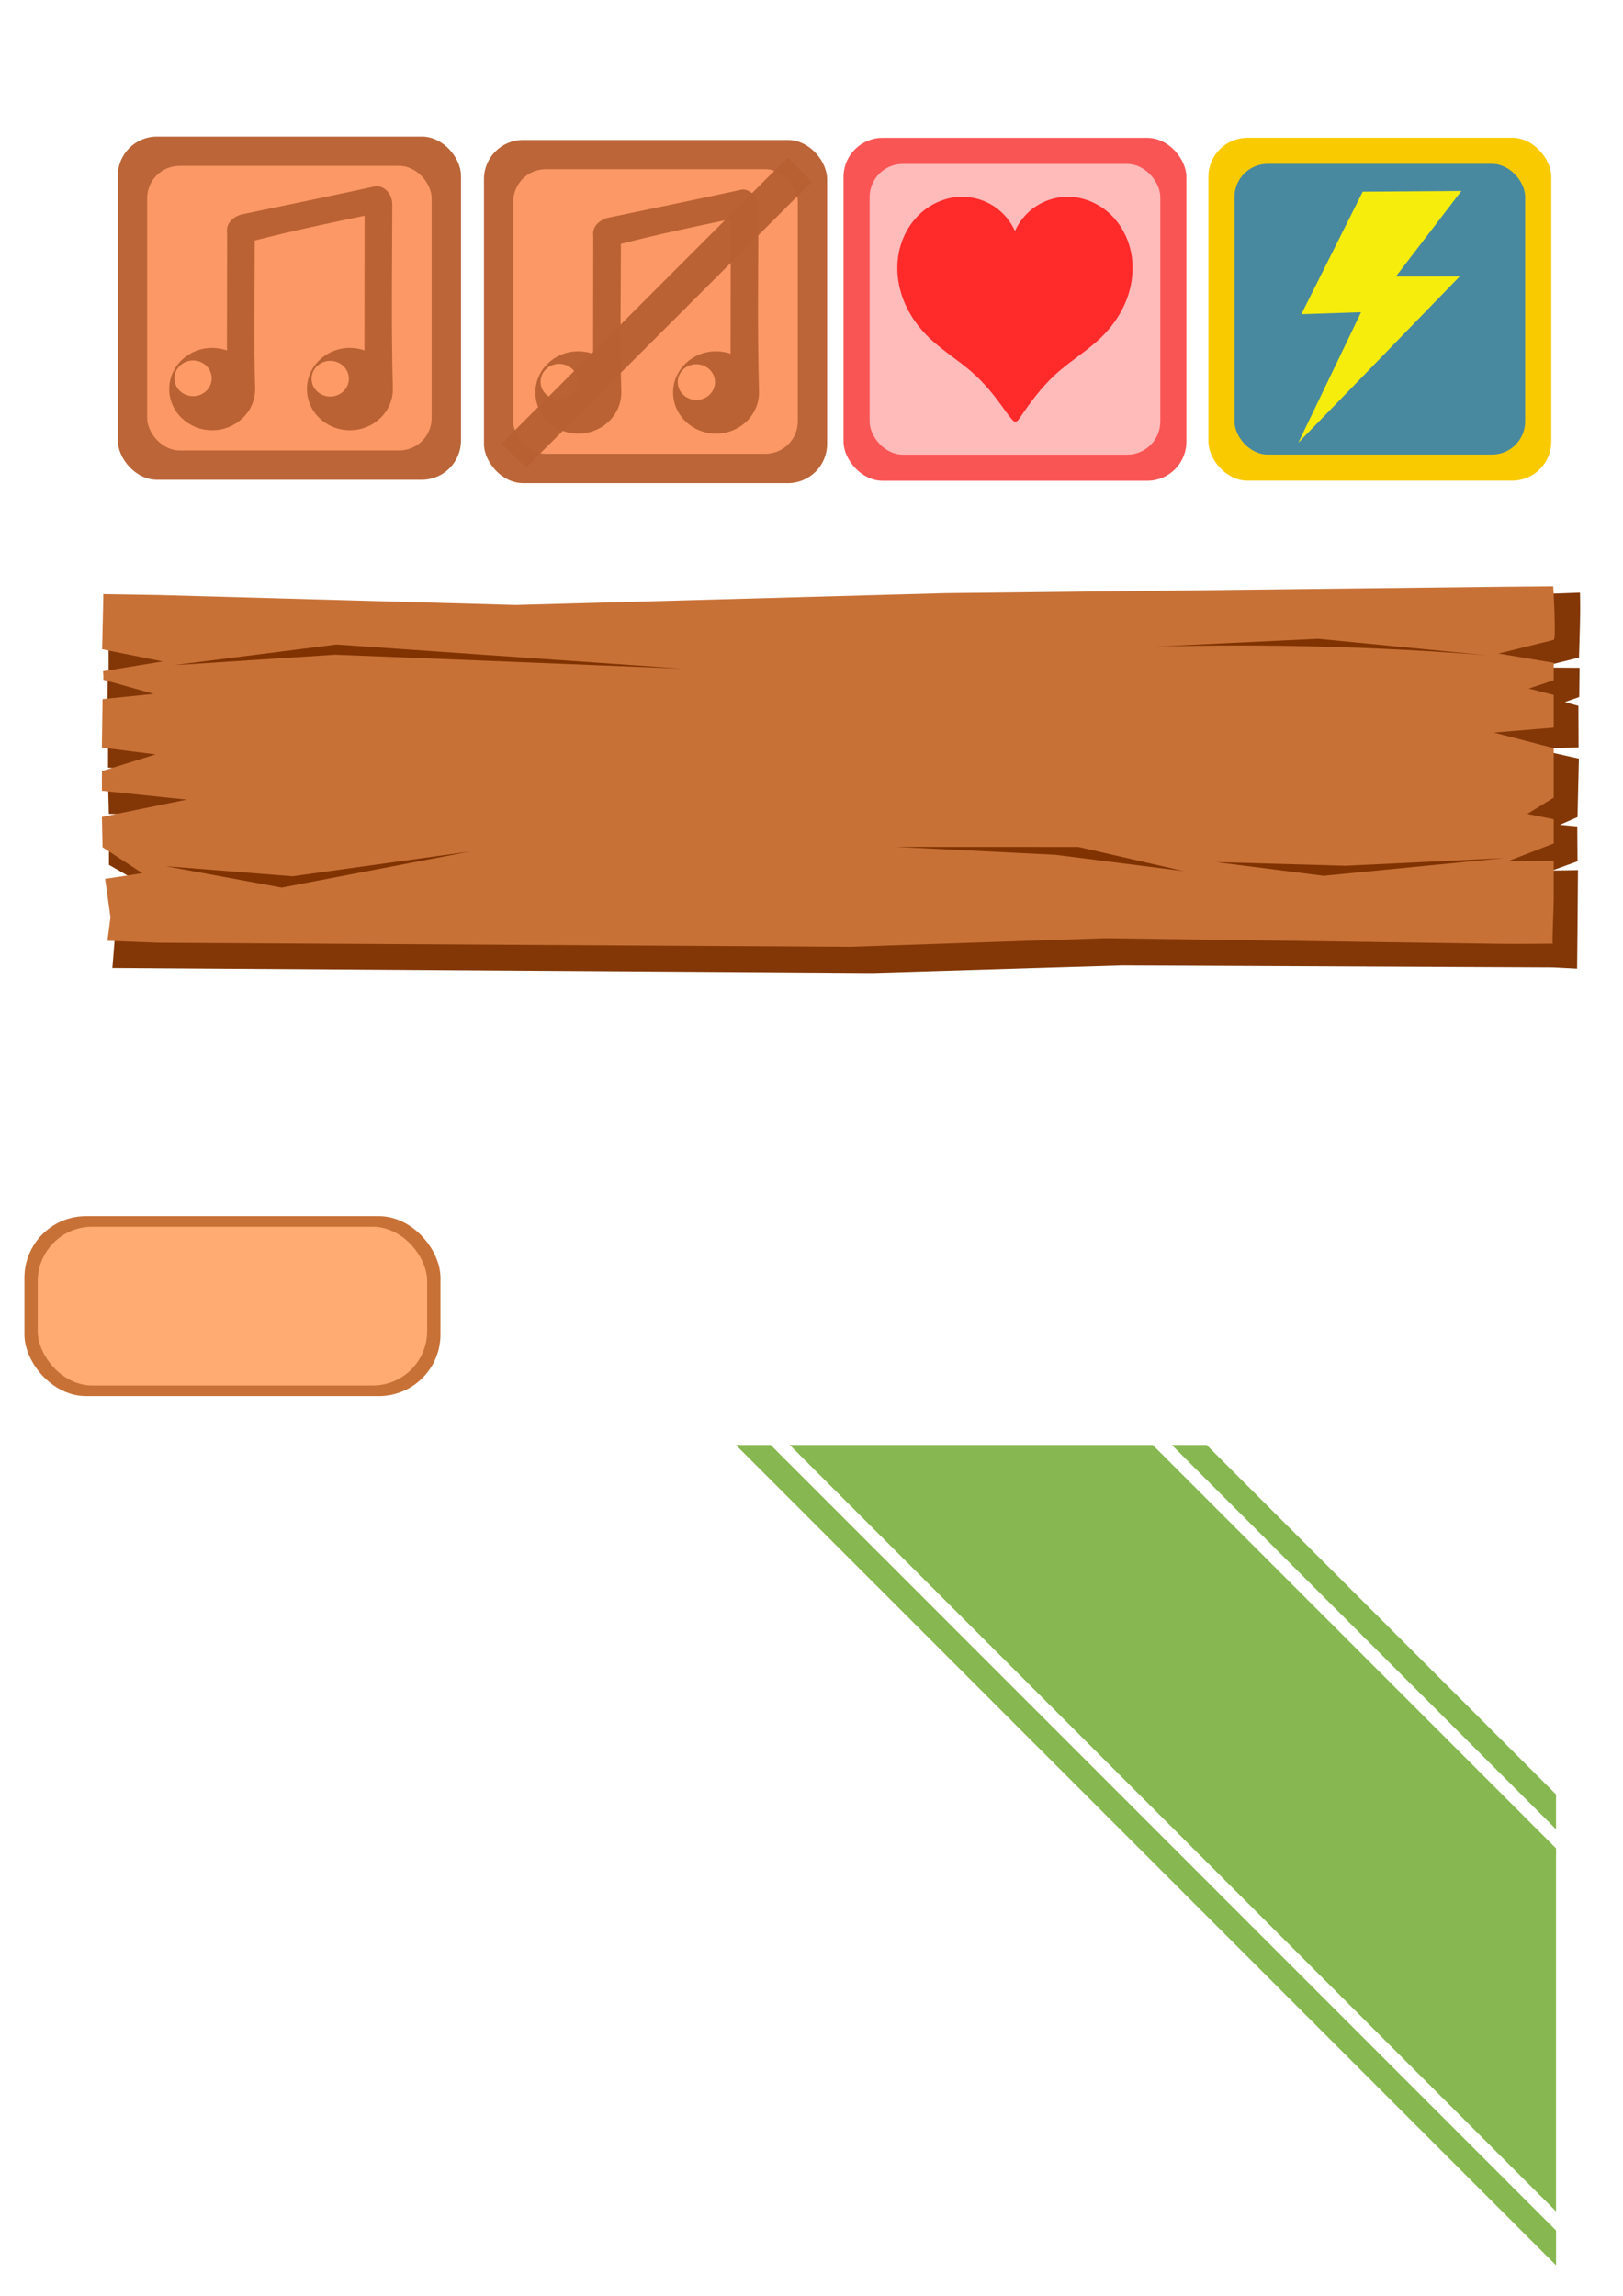 <?xml version="1.0" encoding="UTF-8" standalone="no"?>
<!-- Created with Inkscape (http://www.inkscape.org/) -->

<svg
   xmlns:dc="http://purl.org/dc/elements/1.1/"
   xmlns:cc="http://creativecommons.org/ns#"
   xmlns:rdf="http://www.w3.org/1999/02/22-rdf-syntax-ns#"
   xmlns:svg="http://www.w3.org/2000/svg"
   xmlns="http://www.w3.org/2000/svg"
   xmlns:sodipodi="http://sodipodi.sourceforge.net/DTD/sodipodi-0.dtd"
   xmlns:inkscape="http://www.inkscape.org/namespaces/inkscape"
   width="210mm"
   height="297mm"
   viewBox="0 0 744.094 1052.362"
   id="svg7227"
   version="1.1"
   inkscape:version="0.91 r13725"
   sodipodi:docname="asset.svg">
  <defs
     id="defs7229">
    <inkscape:path-effect
       effect="spiro"
       id="path-effect4222"
       is_visible="true" />
    <inkscape:path-effect
       effect="spiro"
       id="path-effect8731"
       is_visible="true" />
    <inkscape:path-effect
       effect="spiro"
       id="path-effect8709"
       is_visible="true" />
    <inkscape:path-effect
       effect="spiro"
       id="path-effect8646"
       is_visible="true" />
    <inkscape:path-effect
       is_visible="true"
       id="path-effect7844"
       effect="spiro" />
    <inkscape:path-effect
       is_visible="true"
       id="path-effect7830"
       effect="spiro" />
    <inkscape:path-effect
       effect="spiro"
       id="path-effect7816"
       is_visible="true" />
    <inkscape:path-effect
       is_visible="true"
       id="path-effect7803"
       effect="spiro" />
    <inkscape:path-effect
       effect="spiro"
       id="path-effect7789"
       is_visible="true" />
    <filter
       style="color-interpolation-filters:sRGB;"
       inkscape:label="Drop Shadow"
       id="filter8616">
      <feFlood
         flood-opacity="0.498"
         flood-color="rgb(0,0,0)"
         result="flood"
         id="feFlood8618" />
      <feComposite
         in="flood"
         in2="SourceGraphic"
         operator="in"
         result="composite1"
         id="feComposite8620" />
      <feGaussianBlur
         in="composite1"
         stdDeviation="4"
         result="blur"
         id="feGaussianBlur8622" />
      <feOffset
         dx="4"
         dy="4"
         result="offset"
         id="feOffset8624" />
      <feComposite
         in="SourceGraphic"
         in2="offset"
         operator="over"
         result="composite2"
         id="feComposite8626" />
    </filter>
    <inkscape:path-effect
       effect="spiro"
       id="path-effect8709-1"
       is_visible="true" />
    <inkscape:path-effect
       effect="spiro"
       id="path-effect8731-4"
       is_visible="true" />
    <inkscape:path-effect
       effect="spiro"
       id="path-effect8731-4-0"
       is_visible="true" />
    <filter
       style="color-interpolation-filters:sRGB;"
       inkscape:label="Drop Shadow"
       id="filter9647">
      <feFlood
         flood-opacity="0.498"
         flood-color="rgb(0,0,0)"
         result="flood"
         id="feFlood9649" />
      <feComposite
         in="flood"
         in2="SourceGraphic"
         operator="in"
         result="composite1"
         id="feComposite9651" />
      <feGaussianBlur
         in="composite1"
         stdDeviation="2"
         result="blur"
         id="feGaussianBlur9653" />
      <feOffset
         dx="4"
         dy="4"
         result="offset"
         id="feOffset9655" />
      <feComposite
         in="SourceGraphic"
         in2="offset"
         operator="over"
         result="composite2"
         id="feComposite9657" />
    </filter>
    <filter
       style="color-interpolation-filters:sRGB;"
       inkscape:label="Drop Shadow"
       id="filter4199">
      <feFlood
         flood-opacity="0.498"
         flood-color="rgb(0,0,0)"
         result="flood"
         id="feFlood4201" />
      <feComposite
         in="flood"
         in2="SourceGraphic"
         operator="in"
         result="composite1"
         id="feComposite4203" />
      <feGaussianBlur
         in="composite1"
         stdDeviation="4"
         result="blur"
         id="feGaussianBlur4205" />
      <feOffset
         dx="4"
         dy="4"
         result="offset"
         id="feOffset4207" />
      <feComposite
         in="SourceGraphic"
         in2="offset"
         operator="over"
         result="composite2"
         id="feComposite4209" />
    </filter>
  </defs>
  <sodipodi:namedview
     id="base"
     pagecolor="#ffffff"
     bordercolor="#666666"
     borderopacity="1.0"
     inkscape:pageopacity="0.0"
     inkscape:pageshadow="2"
     inkscape:zoom="0.15422923"
     inkscape:cx="-1676.4702"
     inkscape:cy="1619.6084"
     inkscape:document-units="px"
     inkscape:current-layer="layer4"
     showgrid="false"
     inkscape:snap-global="true"
     inkscape:window-width="1366"
     inkscape:window-height="705"
     inkscape:window-x="-8"
     inkscape:window-y="-8"
     inkscape:window-maximized="1"
     showguides="true" />
  <g
     inkscape:groupmode="layer"
     id="layer3"
     inkscape:label="Layer 2" />
  <g
     inkscape:label="Layer 1"
     inkscape:groupmode="layer"
     id="layer1"
     style="opacity:1" />
  <g
     inkscape:groupmode="layer"
     id="layer4"
     inkscape:label="Layer 3">
    <g
       id="g8050"
       transform="matrix(0.638,0,0,0.638,47.188,-156.287)"
       style="filter:url(#filter8616)"
       inkscape:export-xdpi="300"
       inkscape:export-ydpi="300"
       inkscape:export-filename="C:\Users\William\Desktop\Game Development\UI, Icon and logo\UI\music on.png">
      <rect
         ry="28.118"
         rx="28.118"
         y="339.075"
         x="6.712"
         height="246.575"
         width="246.575"
         id="rect5250-7"
         style="opacity:0.97;fill:#b96133;fill-opacity:1;stroke:none;stroke-width:0.921;stroke-miterlimit:4;stroke-dasharray:none" />
      <rect
         style="opacity:0.97;fill:#ff9c68;fill-opacity:0.973;stroke:none;stroke-width:0.921;stroke-miterlimit:4;stroke-dasharray:none"
         id="rect7221-3"
         width="204.471"
         height="204.471"
         x="27.764"
         y="360.127"
         rx="23.317"
         ry="23.317" />
      <path
         sodipodi:nodetypes="cccccsscccccsscccc"
         inkscape:connector-curvature="0"
         id="path7883"
         d="m 192.549,374.652 c -30.867,6.719 -64.814,13.7 -97.241,20.443 -7.262,2.314 -10.942,7.309 -10.063,13.315 l -0.121,84.357 c -3.395,-1.204 -6.985,-1.827 -10.605,-1.839 -17.049,0 -30.87,13.24 -30.87,29.572 0,16.332 13.821,29.572 30.87,29.572 17.049,0 30.87,-13.24 30.87,-29.572 -1.015,-35.391 -0.333,-71.211 -0.282,-106.764 25.988,-6.671 53.24,-12.452 78.934,-17.793 l -0.117,96.769 c -3.348,-1.168 -6.881,-1.771 -10.443,-1.784 -17.049,0 -30.87,13.24 -30.87,29.572 0,16.332 13.821,29.572 30.87,29.572 17.049,0 30.87,-13.24 30.87,-29.572 -1.271,-44.971 -0.468,-93.019 -0.432,-132.4 0,-8.389 -5.737,-13.285 -11.37,-13.448 z"
         style="fill:#b96133;fill-opacity:0.973;stroke:none;stroke-width:0;stroke-miterlimit:4;stroke-dasharray:none" />
      <ellipse
         ry="12.829"
         rx="13.393"
         cy="512.775"
         cx="60.767"
         id="path7989"
         style="fill:#ff9c68;fill-opacity:0.973;stroke:none;stroke-width:0;stroke-miterlimit:4;stroke-dasharray:none" />
      <ellipse
         ry="12.829"
         rx="13.393"
         style="fill:#ff9c68;fill-opacity:0.973;stroke:none;stroke-width:0;stroke-miterlimit:4;stroke-dasharray:none"
         id="circle8002"
         cx="159.334"
         cy="513.05" />
    </g>
    <g
       id="g8091"
       transform="matrix(0.638,0,0,0.638,-5.816,33.418)"
       inkscape:export-filename="C:\Users\William\Desktop\Game Development\UI, Icon and logo\UI\music off.png"
       inkscape:export-xdpi="300"
       inkscape:export-ydpi="300"
       style="filter:url(#filter4199)">
      <g
         transform="translate(346.189,-294.918)"
         id="g8050-6">
        <rect
           style="opacity:0.97;fill:#b96133;fill-opacity:1;stroke:none;stroke-width:0.921;stroke-miterlimit:4;stroke-dasharray:none"
           id="rect5250-7-8"
           width="246.575"
           height="246.575"
           x="6.712"
           y="339.075"
           rx="28.118"
           ry="28.118" />
        <rect
           ry="23.317"
           rx="23.317"
           y="360.127"
           x="27.764"
           height="204.471"
           width="204.471"
           id="rect7221-3-1"
           style="opacity:0.97;fill:#ff9c68;fill-opacity:0.973;stroke:none;stroke-width:0.921;stroke-miterlimit:4;stroke-dasharray:none" />
        <path
           style="fill:#b96133;fill-opacity:0.973;stroke:none;stroke-width:0;stroke-miterlimit:4;stroke-dasharray:none"
           d="m 192.549,374.652 c -30.867,6.719 -64.814,13.7 -97.241,20.443 -7.262,2.314 -10.942,7.309 -10.063,13.315 l -0.121,84.357 c -3.395,-1.204 -6.985,-1.827 -10.605,-1.839 -17.049,0 -30.87,13.24 -30.87,29.572 0,16.332 13.821,29.572 30.87,29.572 17.049,0 30.87,-13.24 30.87,-29.572 -1.015,-35.391 -0.333,-71.211 -0.282,-106.764 25.988,-6.671 53.24,-12.452 78.934,-17.793 l -0.117,96.769 c -3.348,-1.168 -6.881,-1.771 -10.443,-1.784 -17.049,0 -30.87,13.24 -30.87,29.572 0,16.332 13.821,29.572 30.87,29.572 17.049,0 30.87,-13.24 30.87,-29.572 -1.271,-44.971 -0.468,-93.019 -0.432,-132.4 0,-8.389 -5.737,-13.285 -11.37,-13.448 z"
           id="path7883-0"
           inkscape:connector-curvature="0"
           sodipodi:nodetypes="cccccsscccccsscccc" />
        <ellipse
           style="fill:#ff9c68;fill-opacity:0.973;stroke:none;stroke-width:0;stroke-miterlimit:4;stroke-dasharray:none"
           id="path7989-7"
           cx="60.767"
           cy="512.775"
           rx="13.393"
           ry="12.829" />
        <ellipse
           cy="513.05"
           cx="159.334"
           id="circle8002-8"
           style="fill:#ff9c68;fill-opacity:0.973;stroke:none;stroke-width:0;stroke-miterlimit:4;stroke-dasharray:none"
           rx="13.393"
           ry="12.829" />
      </g>
      <path
         transform="matrix(0.214,0.214,-2.526,2.526,586.117,-77.718)"
         d="m 360.558,110.95 -81.355,0 0,-81.355 81.355,-1e-6 z"
         inkscape:randomized="0"
         inkscape:rounded="0"
         inkscape:flatsided="true"
         sodipodi:arg2="1.5707963"
         sodipodi:arg1="0.78539816"
         sodipodi:r2="40.677494"
         sodipodi:r1="57.526665"
         sodipodi:cy="70.272659"
         sodipodi:cx="319.88062"
         sodipodi:sides="4"
         id="path8089"
         style="fill:#b96133;fill-opacity:0.973;stroke:none;stroke-width:0;stroke-miterlimit:4;stroke-dasharray:none"
         sodipodi:type="star" />
    </g>
    <g
       id="g4370"
       style="opacity:1"
       inkscape:export-filename="C:\Users\William\Desktop\Game Development\UI, Icon and logo\UI\health info icon.png"
       inkscape:export-xdpi="300"
       inkscape:export-ydpi="300">
      <rect
         ry="17.925"
         rx="17.925"
         y="63.181"
         x="386.733"
         height="157.191"
         width="157.191"
         id="rect5250"
         style="fill:#fa5555;fill-opacity:1;stroke:none;stroke-width:0.921;stroke-miterlimit:4;stroke-dasharray:none" />
      <rect
         style="fill:#ffbaba;fill-opacity:1;stroke:none;stroke-width:0.921;stroke-miterlimit:4;stroke-dasharray:none"
         id="rect7221"
         width="133.265"
         height="133.265"
         x="398.696"
         y="75.144"
         rx="15.197"
         ry="15.197" />
      <path
         sodipodi:nodetypes="ssssssccssssssscsss"
         inkscape:connector-curvature="0"
         id="path7814"
         d="m 440.645,90.203 c -6.731,0.134 -13.353,2.882 -18.38,7.375 -5.362,4.793 -8.918,11.481 -10.241,18.55 -1.323,7.069 -0.462,14.483 2.111,21.199 2.573,6.716 6.822,12.738 12.038,17.689 5.885,5.585 12.851,9.903 19.003,15.193 6.152,5.29 11.244,11.685 15.873,18.348 5.002,6.504 4.194,6.286 8.56,0 4.629,-6.664 9.721,-13.059 15.873,-18.348 6.152,-5.29 13.118,-9.608 19.003,-15.193 5.216,-4.951 9.465,-10.973 12.038,-17.689 2.573,-6.716 3.434,-14.13 2.111,-21.199 -1.323,-7.069 -4.879,-13.758 -10.241,-18.55 -5.362,-4.793 -12.539,-7.599 -19.727,-7.366 -4.951,0.16 -9.849,1.745 -13.956,4.515 -4.085,2.755 -7.375,6.675 -9.382,11.176 -2.007,-4.5 -5.296,-8.42 -9.381,-11.176 -4.107,-2.77 -9.004,-4.355 -13.956,-4.515 -0.449,-0.015 -0.898,-0.017 -1.347,-0.008 z"
         style="fill:#ff2a2a;fill-rule:evenodd;stroke:#000000;stroke-width:0;stroke-linecap:butt;stroke-linejoin:miter;stroke-miterlimit:4;stroke-dasharray:none;stroke-opacity:1" />
    </g>
    <g
       id="g4362"
       style="opacity:1"
       inkscape:export-filename="C:\Users\William\Desktop\Game Development\UI, Icon and logo\UI\stamina info icon.png"
       inkscape:export-xdpi="300"
       inkscape:export-ydpi="300">
      <rect
         ry="17.925"
         rx="17.925"
         y="63.139"
         x="554.018"
         height="157.191"
         width="157.191"
         id="rect5250-0"
         style="fill:#faca00;fill-opacity:1;stroke:none;stroke-width:0.921;stroke-miterlimit:4;stroke-dasharray:none" />
      <rect
         style="fill:#48899f;fill-opacity:1;stroke:none;stroke-width:0.921;stroke-miterlimit:4;stroke-dasharray:none"
         id="rect7221-0"
         width="133.265"
         height="133.265"
         x="565.981"
         y="75.102"
         rx="15.197"
         ry="15.197" />
      <path
         sodipodi:nodetypes="cccccccc"
         inkscape:connector-curvature="0"
         inkscape:original-d="m 669.99232,87.542487 -30.05923,39.232263 29.2899,-0.0728 -73.98876,76.25339 28.76498,-59.84475 -27.37722,0.92038 28.13603,-56.160026 z"
         inkscape:path-effect="#path-effect4222"
         id="path4220"
         d="m 669.992,87.542 -30.059,39.232 29.29,-0.073 -73.989,76.253 28.765,-59.845 -27.377,0.92 28.136,-56.16 45.234,-0.328 z"
         style="fill:#f6ed0d;fill-opacity:1;fill-rule:evenodd;stroke:none;stroke-width:1.233;stroke-linecap:butt;stroke-linejoin:miter;stroke-miterlimit:4;stroke-dasharray:none;stroke-opacity:1" />
    </g>
    <g
       id="g4822"
       style="opacity:1"
       inkscape:export-filename="C:\Users\William\Desktop\Game Development\UI, Icon and logo\UI\plank.png"
       inkscape:export-xdpi="300"
       inkscape:export-ydpi="300">
      <path
         transform="matrix(1.836,0,0,1.647,-415.51,-461.697)"
         sodipodi:nodetypes="cccscscccccccccccccccscccccccccccccccccccccccc"
         inkscape:connector-curvature="0"
         id="rect8676"
         d="m 266.805,442.97 90.705,2.17 104.165,-3.001 143.431,-0.459 c 2.874,-0.009 11.748,-0.418 11.748,-0.418 0,0 0.115,4.047 -0.019,9.273 l -0.226,8.805 -9.946,2.76 10.081,0.082 -0.079,8.132 -3.586,1.411 3.382,1.053 0.035,11.534 -10.754,0.453 10.833,2.696 -0.34,16.284 -4.399,2.136 4.343,0.462 0.057,9.696 -6.365,2.573 6.478,-0.118 -0.113,16.229 c -0.018,2.651 -0.1,11.19 -0.1,11.19 l -6.025,-0.349 -107.654,-0.55 -62.229,2.101 -189.853,-1.384 0.76,-10.474 -1.136,-11.992 7.703,-0.994 -8.186,-5.248 0.031,-10.997 15.338,-2.868 -15.393,-0.33 -0.217,-9.336 10.379,-2.688 -10.369,-0.841 c -0.031,-5.147 0.13,-17.667 0.099,-16.484 l 8.486,-0.914 -8.721,-1.721 0.053,-5.5 9.297,-0.872 -9.064,-1.547 -0.027,-19.934 3.802,-0.066 z"
         style="fill:#803300;fill-opacity:0.973;stroke:none;stroke-width:0;stroke-miterlimit:4;stroke-dasharray:none;filter:url(#filter9647)" />
      <path
         transform="matrix(1.836,0,0,1.647,-415.51,-461.697)"
         sodipodi:nodetypes="cccscsccccccccccccccsssccccccccscsccccsccccccc"
         inkscape:connector-curvature="0"
         id="rect8703"
         d="m 265.855,445.928 89.231,2.772 107.181,-3.29 139.532,-1.792 c 3.716,-0.048 12.37,-0.115 12.37,-0.115 0,0 0.792,14.733 0.123,14.917 l -13.805,3.804 13.805,2.57 0,4.837 -6.247,2.343 6.247,1.761 0,9.088 -14.942,1.39 14.942,4.327 0,13.779 -6.596,4.544 6.596,1.466 0,6.743 -11.402,4.924 11.402,-0.087 0,10.295 c 0,3.267 -0.463,12.619 -0.224,12.747 0,0 -8.672,0.12 -12.325,0.061 l -99.44,-1.583 -63.661,2.402 -172.787,-1.134 -12.716,-0.539 0.763,-6.524 -1.34,-10.714 9.3,-1.572 -9.94,-7.229 -0.16,-8.433 21.206,-4.816 -21.206,-2.456 0,-5.477 13.44,-4.653 -13.454,-1.897 0.174,-13.486 12.773,-1.458 -12.596,-3.943 c 0.13,-0.781 -0.083,-2.365 -0.083,-2.365 l 14.926,-2.719 -15.125,-3.389 0.301,-15.102 -0.074,-0.251 z"
         style="fill:#c87137;fill-opacity:1;stroke:none;stroke-width:0;stroke-miterlimit:4;stroke-dasharray:none" />
      <path
         transform="matrix(1.836,0,0,1.647,-415.51,-461.697)"
         sodipodi:nodetypes="ccccc"
         inkscape:connector-curvature="0"
         inkscape:original-d="m 269.65012,465.46571 40.66898,-5.76206 86.48437,6.72104 -86.80955,-3.87881 z"
         inkscape:path-effect="#path-effect8709"
         id="path8707"
         d="m 269.65,465.466 40.669,-5.762 86.484,6.721 -86.81,-3.879 -40.344,2.92 z"
         style="fill:#803300;fill-opacity:1;fill-rule:evenodd;stroke:none;stroke-width:1px;stroke-linecap:butt;stroke-linejoin:miter;stroke-opacity:1;opacity:1" />
      <path
         transform="matrix(1.836,0,0,1.647,-415.51,-461.697)"
         inkscape:connector-curvature="0"
         inkscape:original-d="m 343.83273,517.28171 -47.19143,10.072 -28.9009,-5.94718 31.62305,2.79234 z"
         inkscape:path-effect="#path-effect8709-1"
         id="path8707-5"
         d="m 343.833,517.282 -47.191,10.072 -28.901,-5.947 31.623,2.792 44.469,-6.917 z"
         style="opacity:1;fill:#803300;fill-opacity:1;fill-rule:evenodd;stroke:none;stroke-width:1px;stroke-linecap:butt;stroke-linejoin:miter;stroke-opacity:1" />
      <path
         transform="matrix(1.836,0,0,1.647,-415.51,-461.697)"
         inkscape:connector-curvature="0"
         inkscape:original-d="m 597.56025,462.70233 -42.10647,-4.59199 -40.85578,2.17515 41.68957,0 z"
         inkscape:path-effect="#path-effect8731"
         id="path8729"
         d="m 597.56,462.702 -42.106,-4.592 -40.856,2.175 c 13.893,-0.408 27.797,-0.408 41.69,0 13.777,0.405 27.542,1.211 41.273,2.417 z"
         style="fill:#803300;fill-opacity:1;fill-rule:evenodd;stroke:none;stroke-width:1px;stroke-linecap:butt;stroke-linejoin:miter;stroke-opacity:0.906;opacity:1" />
      <path
         transform="matrix(1.836,0,0,1.647,-415.51,-461.697)"
         inkscape:connector-curvature="0"
         inkscape:original-d="m 529.84882,520.24431 26.96717,3.83045 45.20103,-4.93825 -39.75187,2.14192 z"
         inkscape:path-effect="#path-effect8731-4"
         id="path8729-8"
         d="m 529.849,520.244 26.967,3.83 45.201,-4.938 -39.752,2.142 -32.416,-1.034 z"
         style="opacity:1;fill:#803300;fill-opacity:1;fill-rule:evenodd;stroke:none;stroke-width:1px;stroke-linecap:butt;stroke-linejoin:miter;stroke-opacity:0.906" />
      <path
         transform="matrix(1.836,0,0,1.647,-415.51,-461.697)"
         inkscape:connector-curvature="0"
         inkscape:original-d="m 521.98008,522.7849 -26.38883,-6.74763 -45.46998,-0.0191 39.74844,2.20466 z"
         inkscape:path-effect="#path-effect8731-4-0"
         id="path8729-8-0"
         d="m 521.98,522.785 -26.389,-6.748 -45.47,-0.019 39.748,2.205 32.11,4.562 z"
         style="opacity:1;fill:#803300;fill-opacity:1;fill-rule:evenodd;stroke:none;stroke-width:1px;stroke-linecap:butt;stroke-linejoin:miter;stroke-opacity:0.906" />
    </g>
    <g
       id="g4266"
       inkscape:export-filename="C:\Users\William\Desktop\Game Development\UI, Icon and logo\UI\version.png"
       inkscape:export-xdpi="300"
       inkscape:export-ydpi="300">
      <path
         id="path4246"
         d="M 713.393,1022.42 353.321,662.346 l -15.959,0 376.031,376.031 0,-15.957 z"
         style="fill:#87b750;fill-opacity:1;stroke:none;stroke-width:1.233;stroke-miterlimit:4;stroke-dasharray:none;stroke-opacity:0.906"
         inkscape:connector-curvature="0" />
      <path
         inkscape:export-ydpi="300"
         inkscape:export-xdpi="300"
         inkscape:export-filename="C:\Users\William\Desktop\Game Development\UI, Icon and logo\UI\version.png"
         id="path4242"
         d="m 713.393,847.248 -184.904,-184.902 -166.414,0 351.318,351.316 0,-166.414 z"
         style="fill:#87b750;fill-opacity:1;stroke:none;stroke-width:1.233;stroke-miterlimit:4;stroke-dasharray:none;stroke-opacity:0.906"
         inkscape:connector-curvature="0" />
      <path
         id="path4236"
         d="m 553.204,662.346 -15.957,0 176.147,176.144 0,-15.957 -160.19,-160.188 z"
         style="fill:#87b750;fill-opacity:1;stroke:none;stroke-width:1.233;stroke-miterlimit:4;stroke-dasharray:none;stroke-opacity:0.906"
         inkscape:connector-curvature="0" />
    </g>
    <g
       id="g4243">
      <rect
         style="opacity:1;fill:#c87137;fill-opacity:1;stroke:none;stroke-width:0;stroke-miterlimit:4;stroke-dasharray:none;stroke-opacity:1"
         id="rect4209"
         width="447.865"
         height="549.657"
         x="-579.281"
         y="303.25"
         rx="31.248"
         ry="31.248" />
      <rect
         ry="28.348"
         rx="27.715"
         y="328.755"
         x="-553.965"
         height="498.647"
         width="397.235"
         id="rect4237"
         style="opacity:1;fill:#e7935b;fill-opacity:1;stroke:none;stroke-width:0;stroke-miterlimit:4;stroke-dasharray:none;stroke-opacity:1" />
    </g>
    <g
       id="g4284"
       inkscape:export-xdpi="300"
       inkscape:export-ydpi="300">
      <rect
         inkscape:export-ydpi="300"
         inkscape:export-xdpi="300"
         inkscape:export-filename="C:\Users\William\Desktop\Game Development\UI, Icon and logo\UI\button.png"
         ry="28.251"
         y="557.461"
         x="11.199"
         height="82.484"
         width="190.743"
         id="rect4271"
         style="opacity:1;fill:#c87137;fill-opacity:1;stroke:none;stroke-width:0;stroke-miterlimit:4;stroke-dasharray:none;stroke-opacity:1" />
      <rect
         style="opacity:1;fill:#ffab71;fill-opacity:1;stroke:none;stroke-width:0;stroke-miterlimit:4;stroke-dasharray:none;stroke-opacity:1"
         id="rect4282"
         width="178.529"
         height="72.741"
         x="17.306"
         y="562.332"
         ry="24.914"
         inkscape:export-filename="C:\Users\William\Desktop\Game Development\UI, Icon and logo\UI\button.png"
         inkscape:export-xdpi="300"
         inkscape:export-ydpi="300" />
    </g>
  </g>
</svg>

